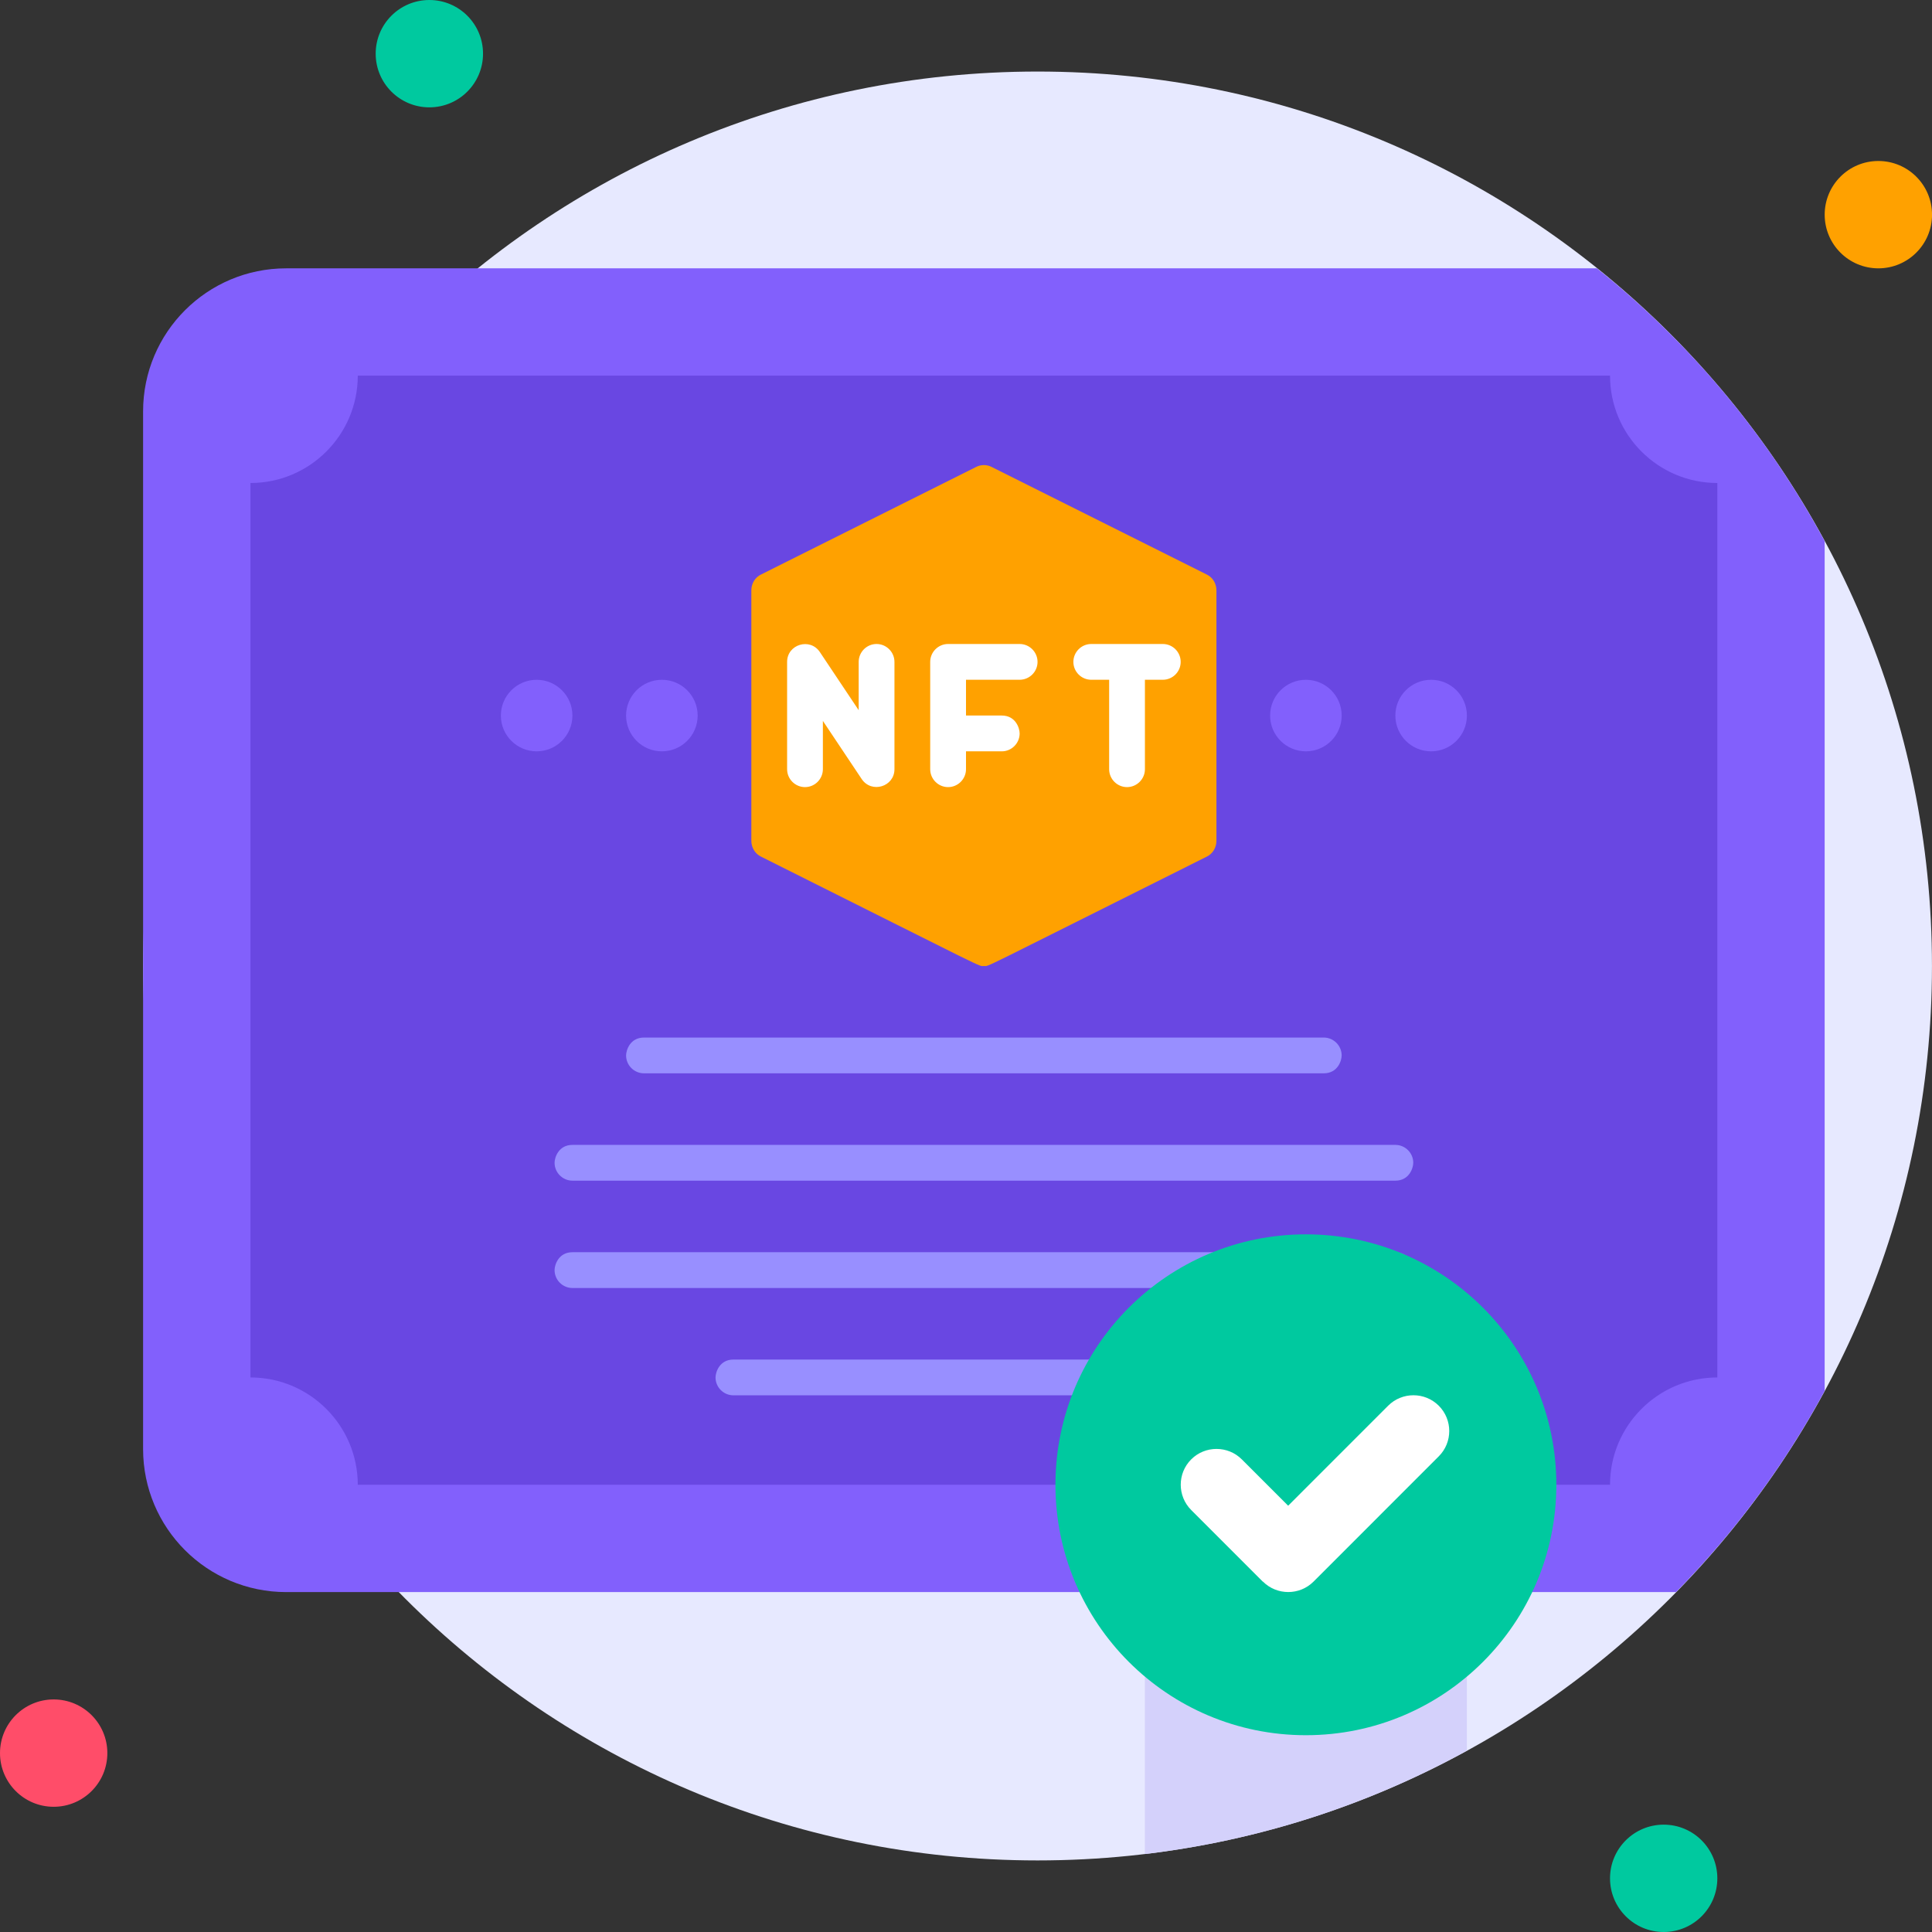 <svg width="64" height="64" viewBox="0 0 64 64" fill="none" xmlns="http://www.w3.org/2000/svg">
<rect x="0" y="0" width="64" height="64" fill="#333333" stroke="none"/>
<g id="Image" clip-path="url(#clip0_3403_13261)">
<path id="Vector" d="M34.37 61.629C50.734 61.629 63.999 48.364 63.999 32C63.999 15.636 50.734 2.37 34.37 2.37C18.006 2.37 4.74 15.636 4.74 32C4.74 48.364 18.006 61.629 34.37 61.629Z" fill="#E7E9FF"/>
<path id="Vector_2" d="M14.223 3.556C15.205 3.556 16.001 2.76 16.001 1.778C16.001 0.796 15.205 0 14.223 0C13.241 0 12.445 0.796 12.445 1.778C12.445 2.76 13.241 3.556 14.223 3.556Z" fill="#00C99F"/>
<path id="Vector_3" d="M62.223 8.889C63.205 8.889 64.001 8.093 64.001 7.111C64.001 6.129 63.205 5.333 62.223 5.333C61.241 5.333 60.445 6.129 60.445 7.111C60.445 8.093 61.241 8.889 62.223 8.889Z" fill="#FFA100"/>
<path id="Vector_4" d="M55.112 64C56.094 64 56.889 63.204 56.889 62.222C56.889 61.24 56.094 60.444 55.112 60.444C54.13 60.444 53.334 61.24 53.334 62.222C53.334 63.204 54.13 64 55.112 64Z" fill="#00C99F"/>
<path id="Vector_5" d="M1.778 59.852C2.76 59.852 3.556 59.056 3.556 58.074C3.556 57.092 2.76 56.296 1.778 56.296C0.796 56.296 0 57.092 0 58.074C0 59.056 0.796 59.852 1.778 59.852Z" fill="#FF4D69"/>
<path id="Vector_6" d="M60.444 17.926V46.074C59.123 48.521 57.457 50.767 55.52 52.74H9.481C6.862 52.74 4.74 50.619 4.74 48V13.629C4.74 11.01 6.862 8.889 9.481 8.889H52.9C55.982 11.354 58.559 14.429 60.444 17.926Z" fill="#8260FC"/>
<path id="Vector_7" d="M56.889 16V45.63C54.928 45.63 53.334 47.224 53.334 49.185H11.852C11.852 47.224 10.258 45.63 8.297 45.63V16C10.258 16 11.852 14.406 11.852 12.444H53.334C53.334 14.406 54.928 16 56.889 16Z" fill="#6947E2"/>
<path id="Vector_8" d="M43.851 35.555H21.333C21.007 35.555 20.74 35.289 20.74 34.963C20.74 34.791 20.871 34.37 21.333 34.37H43.851C44.177 34.37 44.444 34.637 44.444 34.963C44.444 35.135 44.314 35.555 43.851 35.555Z" fill="#988FFF"/>
<path id="Vector_9" d="M46.223 39.111H18.964C18.638 39.111 18.371 38.844 18.371 38.518C18.371 38.346 18.502 37.926 18.964 37.926H46.223C46.549 37.926 46.816 38.192 46.816 38.518C46.816 38.69 46.685 39.111 46.223 39.111Z" fill="#988FFF"/>
<path id="Vector_10" d="M46.223 42.667H18.964C18.638 42.667 18.371 42.4 18.371 42.074C18.371 41.902 18.502 41.481 18.964 41.481H46.223C46.549 41.481 46.816 41.748 46.816 42.074C46.816 42.246 46.685 42.667 46.223 42.667Z" fill="#988FFF"/>
<path id="Vector_11" d="M40.888 46.222H24.296C23.97 46.222 23.703 45.956 23.703 45.63C23.703 45.458 23.834 45.037 24.296 45.037H40.888C41.214 45.037 41.481 45.304 41.481 45.63C41.481 45.802 41.35 46.222 40.888 46.222Z" fill="#988FFF"/>
<path id="Vector_12" d="M40.296 19.556V27.852C40.296 28.077 40.172 28.285 39.97 28.38C32.201 32.261 32.788 32 32.592 32C32.397 32 32.96 32.255 25.215 28.38C25.013 28.285 24.889 28.077 24.889 27.852V19.556C24.889 19.331 25.013 19.123 25.215 19.029L32.326 15.473C32.492 15.384 32.693 15.384 32.859 15.473L39.97 19.029C40.172 19.123 40.296 19.331 40.296 19.556Z" fill="#FFA100"/>
<g id="Group">
<path id="Vector_13" d="M29.037 21.333C28.711 21.333 28.445 21.6 28.445 21.926V23.526L27.159 21.6C26.833 21.114 26.074 21.345 26.074 21.926V25.481C26.074 25.807 26.341 26.074 26.667 26.074C26.993 26.074 27.259 25.807 27.259 25.481V23.881L28.545 25.807C28.871 26.293 29.63 26.062 29.63 25.481V21.926C29.63 21.6 29.363 21.333 29.037 21.333Z" fill="white"/>
<path id="Vector_14" d="M33.777 21.333H31.407C31.081 21.333 30.814 21.6 30.814 21.926V25.481C30.814 25.807 31.081 26.074 31.407 26.074C31.733 26.074 32 25.807 32 25.481V24.889H33.185C33.511 24.889 33.777 24.622 33.777 24.296C33.777 24.124 33.647 23.703 33.185 23.703H32V22.518H33.777C34.103 22.518 34.37 22.252 34.37 21.926C34.37 21.6 34.103 21.333 33.777 21.333Z" fill="white"/>
<path id="Vector_15" d="M38.52 21.333H36.149C35.823 21.333 35.557 21.6 35.557 21.926C35.557 22.252 35.823 22.518 36.149 22.518H36.742V25.481C36.742 25.807 37.008 26.074 37.334 26.074C37.66 26.074 37.927 25.807 37.927 25.481V22.518H38.52C38.846 22.518 39.112 22.252 39.112 21.926C39.112 21.6 38.846 21.333 38.52 21.333Z" fill="white"/>
</g>
<path id="Vector_16" d="M48.592 49.185V57.992C45.357 59.775 41.754 60.96 37.926 61.417V49.185H48.592Z" fill="#D4D1FB"/>
<path id="Vector_17" d="M43.259 57.481C47.841 57.481 51.556 53.767 51.556 49.185C51.556 44.603 47.841 40.889 43.259 40.889C38.677 40.889 34.963 44.603 34.963 49.185C34.963 53.767 38.677 57.481 43.259 57.481Z" fill="#00C99F"/>
<path id="Vector_18" d="M41.83 52.392L39.46 50.021C38.998 49.559 38.998 48.806 39.46 48.344C39.922 47.882 40.675 47.882 41.137 48.344L42.672 49.879L45.984 46.566C46.447 46.104 47.199 46.104 47.661 46.566C48.124 47.029 48.124 47.781 47.661 48.243L43.513 52.392C43.051 52.854 42.298 52.854 41.836 52.392H41.83Z" fill="white"/>
<path id="Vector_19" d="M21.925 24.889C22.58 24.889 23.111 24.358 23.111 23.704C23.111 23.049 22.58 22.519 21.925 22.519C21.271 22.519 20.74 23.049 20.74 23.704C20.74 24.358 21.271 24.889 21.925 24.889Z" fill="#8260FC"/>
<path id="Vector_20" d="M17.777 24.889C18.431 24.889 18.962 24.358 18.962 23.704C18.962 23.049 18.431 22.519 17.777 22.519C17.122 22.519 16.592 23.049 16.592 23.704C16.592 24.358 17.122 24.889 17.777 24.889Z" fill="#8260FC"/>
<path id="Vector_21" d="M47.408 24.889C48.062 24.889 48.593 24.358 48.593 23.704C48.593 23.049 48.062 22.519 47.408 22.519C46.753 22.519 46.223 23.049 46.223 23.704C46.223 24.358 46.753 24.889 47.408 24.889Z" fill="#8260FC"/>
<path id="Vector_22" d="M43.259 24.889C43.914 24.889 44.445 24.358 44.445 23.704C44.445 23.049 43.914 22.519 43.259 22.519C42.605 22.519 42.074 23.049 42.074 23.704C42.074 24.358 42.605 24.889 43.259 24.889Z" fill="#8260FC"/>
</g>
<defs>
<clipPath id="clip0_3403_13261">
<rect width="64" height="64" fill="white"/>
</clipPath>
</defs>
</svg>

